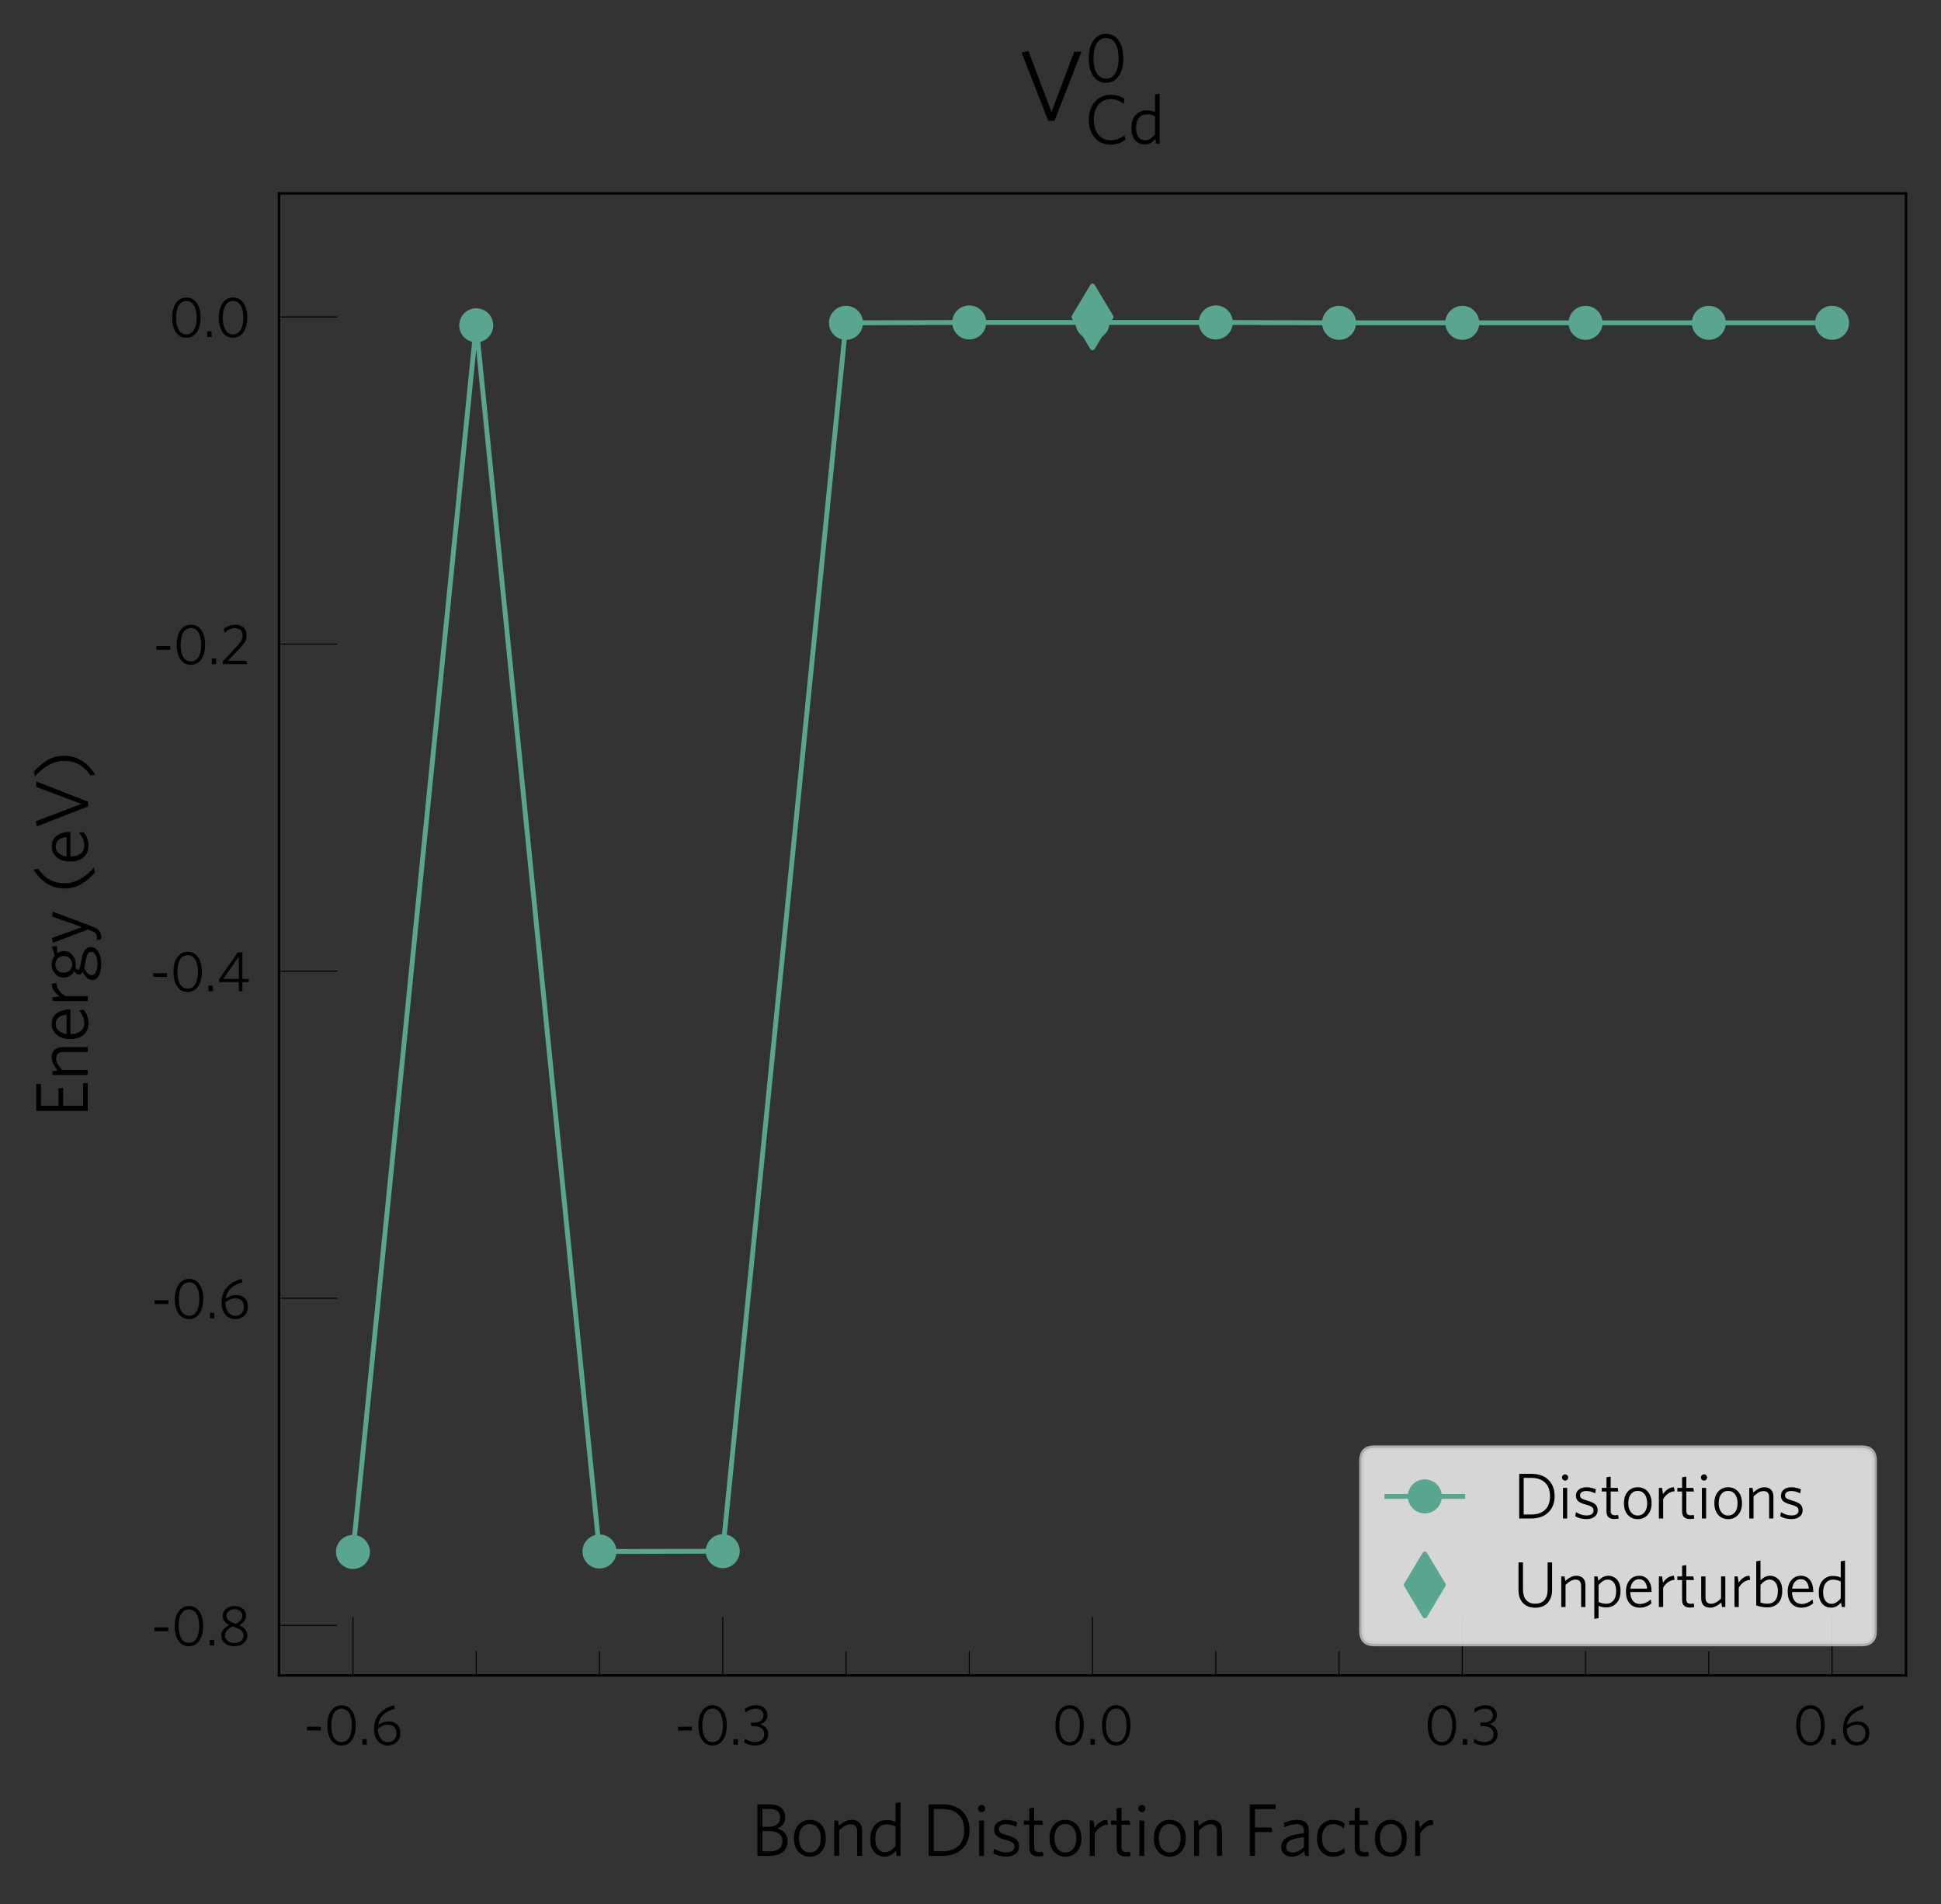<?xml version="1.0" encoding="utf-8" standalone="no"?>
<!DOCTYPE svg PUBLIC "-//W3C//DTD SVG 1.1//EN"
  "http://www.w3.org/Graphics/SVG/1.1/DTD/svg11.dtd">
<svg xmlns:xlink="http://www.w3.org/1999/xlink" width="399.414pt" height="391.795pt" viewBox="0 0 399.414 391.795" xmlns="http://www.w3.org/2000/svg" version="1.1">
 <rect x="0" y="0" width="399.414" height="391.795" fill="#333333" stroke="none"/>
 <defs>
  <style type="text/css">*{stroke-linejoin: round; stroke-linecap: butt}</style>
 </defs>
 <g id="figure_1">
  <g id="patch_1">
   <path d="M 0 391.795 
L 399.414 391.795 
L 399.414 0 
L 0 0 
L 0 391.795 
z
" style="fill: none"/>
  </g>
  <g id="axes_1">
   <g id="patch_2">
    <path d="M 57.414 344.72 
L 392.214 344.72 
L 392.214 39.8 
L 57.414 39.8 
L 57.414 344.72 
z
" style="fill: none"/>
   </g>
   <g id="matplotlib.axis_1">
    <g id="xtick_1">
     <g id="line2d_1">
      <defs>
       <path id="mbadac7ec87" d="M 0 0 
L 0 -12 
" style="stroke: #000000; stroke-width: 0.2"/>
      </defs>
      <g>
       <use xlink:href="#mbadac7ec87" x="72.632" y="344.72" style="stroke: #000000; stroke-width: 0.2"/>
      </g>
     </g>
     <g id="text_1">
      <!-- -0.6 -->
      <g transform="translate(62.472 358.977)scale(0.115 -0.115)">
       <defs>
        <path id="Whitney-Book-2d" d="M 1939 1600 
L 390 1600 
L 390 2022 
L 1939 2022 
L 1939 1600 
z
" transform="scale(0.016)"/>
        <path id="Whitney-Book-30" d="M 3132 3805 
Q 3558 3200 3558 2169 
Q 3558 1139 3129 528 
Q 2701 -83 1971 -83 
Q 1235 -83 809 521 
Q 384 1126 384 2156 
Q 384 3187 813 3798 
Q 1242 4410 1971 4410 
Q 2707 4410 3132 3805 
z
M 2822 796 
Q 3123 1299 3123 2163 
Q 3123 3027 2822 3529 
Q 2522 4032 1971 4032 
Q 1421 4032 1120 3529 
Q 819 3027 819 2163 
Q 819 1299 1120 796 
Q 1421 294 1971 294 
Q 2522 294 2822 796 
z
" transform="scale(0.016)"/>
        <path id="Whitney-Book-2e" d="M 947 0 
L 454 0 
L 454 627 
L 947 627 
L 947 0 
z
" transform="scale(0.016)"/>
        <path id="Whitney-Book-36" d="M 2701 4026 
Q 1050 3571 838 2214 
Q 1402 2605 2010 2605 
Q 2611 2605 2969 2256 
Q 3328 1907 3328 1312 
Q 3328 691 2928 304 
Q 2528 -83 1914 -83 
Q 1242 -83 816 413 
Q 390 909 390 1754 
Q 390 3789 2643 4416 
L 2701 4026 
z
M 1939 2234 
Q 1363 2234 813 1798 
L 813 1773 
Q 813 1114 1120 701 
Q 1427 288 1920 288 
Q 2362 288 2627 563 
Q 2893 838 2893 1293 
Q 2893 1722 2649 1978 
Q 2406 2234 1939 2234 
z
" transform="scale(0.016)"/>
       </defs>
       <use xlink:href="#Whitney-Book-2d"/>
       <use xlink:href="#Whitney-Book-30" x="36.4"/>
       <use xlink:href="#Whitney-Book-2e" x="98"/>
       <use xlink:href="#Whitney-Book-36" x="119.9"/>
      </g>
     </g>
    </g>
    <g id="xtick_2">
     <g id="line2d_2">
      <g>
       <use xlink:href="#mbadac7ec87" x="148.723" y="344.72" style="stroke: #000000; stroke-width: 0.2"/>
      </g>
     </g>
     <g id="text_2">
      <!-- -0.3 -->
      <g transform="translate(138.821 358.977)scale(0.115 -0.115)">
       <defs>
        <path id="Whitney-Book-33" d="M 2970 1171 
Q 2970 621 2560 269 
Q 2150 -83 1498 -83 
Q 813 -83 288 256 
L 358 678 
Q 909 301 1523 301 
Q 1984 301 2256 534 
Q 2528 768 2528 1165 
Q 2528 1600 2217 1843 
Q 1907 2086 1274 2086 
L 1082 2086 
L 1024 2470 
L 1318 2470 
Q 1869 2470 2157 2691 
Q 2445 2912 2445 3296 
Q 2445 3622 2221 3824 
Q 1997 4026 1574 4026 
Q 960 4026 416 3610 
L 358 4013 
Q 915 4410 1594 4410 
Q 2221 4410 2553 4099 
Q 2886 3789 2886 3315 
Q 2886 2560 2061 2291 
Q 2970 2029 2970 1171 
z
" transform="scale(0.016)"/>
       </defs>
       <use xlink:href="#Whitney-Book-2d"/>
       <use xlink:href="#Whitney-Book-30" x="36.4"/>
       <use xlink:href="#Whitney-Book-2e" x="98"/>
       <use xlink:href="#Whitney-Book-33" x="119.9"/>
      </g>
     </g>
    </g>
    <g id="xtick_3">
     <g id="line2d_3">
      <g>
       <use xlink:href="#mbadac7ec87" x="224.814" y="344.72" style="stroke: #000000; stroke-width: 0.2"/>
      </g>
     </g>
     <g id="text_3">
      <!-- 0.0 -->
      <g transform="translate(216.471 358.977)scale(0.115 -0.115)">
       <use xlink:href="#Whitney-Book-30"/>
       <use xlink:href="#Whitney-Book-2e" x="61.6"/>
       <use xlink:href="#Whitney-Book-30" x="83.5"/>
      </g>
     </g>
    </g>
    <g id="xtick_4">
     <g id="line2d_4">
      <g>
       <use xlink:href="#mbadac7ec87" x="300.905" y="344.72" style="stroke: #000000; stroke-width: 0.2"/>
      </g>
     </g>
     <g id="text_4">
      <!-- 0.3 -->
      <g transform="translate(293.096 358.977)scale(0.115 -0.115)">
       <use xlink:href="#Whitney-Book-30"/>
       <use xlink:href="#Whitney-Book-2e" x="61.6"/>
       <use xlink:href="#Whitney-Book-33" x="83.5"/>
      </g>
     </g>
    </g>
    <g id="xtick_5">
     <g id="line2d_5">
      <g>
       <use xlink:href="#mbadac7ec87" x="376.996" y="344.72" style="stroke: #000000; stroke-width: 0.2"/>
      </g>
     </g>
     <g id="text_5">
      <!-- 0.6 -->
      <g transform="translate(368.929 358.977)scale(0.115 -0.115)">
       <use xlink:href="#Whitney-Book-30"/>
       <use xlink:href="#Whitney-Book-2e" x="61.6"/>
       <use xlink:href="#Whitney-Book-36" x="83.5"/>
      </g>
     </g>
    </g>
    <g id="xtick_6">
     <g id="line2d_6">
      <defs>
       <path id="maeb8f70bfb" d="M 0 0 
L 0 -5 
" style="stroke: #000000; stroke-width: 0.2"/>
      </defs>
      <g>
       <use xlink:href="#maeb8f70bfb" x="97.996" y="344.72" style="stroke: #000000; stroke-width: 0.2"/>
      </g>
     </g>
    </g>
    <g id="xtick_7">
     <g id="line2d_7">
      <g>
       <use xlink:href="#maeb8f70bfb" x="123.359" y="344.72" style="stroke: #000000; stroke-width: 0.2"/>
      </g>
     </g>
    </g>
    <g id="xtick_8">
     <g id="line2d_8">
      <g>
       <use xlink:href="#maeb8f70bfb" x="174.087" y="344.72" style="stroke: #000000; stroke-width: 0.2"/>
      </g>
     </g>
    </g>
    <g id="xtick_9">
     <g id="line2d_9">
      <g>
       <use xlink:href="#maeb8f70bfb" x="199.45" y="344.72" style="stroke: #000000; stroke-width: 0.2"/>
      </g>
     </g>
    </g>
    <g id="xtick_10">
     <g id="line2d_10">
      <g>
       <use xlink:href="#maeb8f70bfb" x="250.177" y="344.72" style="stroke: #000000; stroke-width: 0.2"/>
      </g>
     </g>
    </g>
    <g id="xtick_11">
     <g id="line2d_11">
      <g>
       <use xlink:href="#maeb8f70bfb" x="275.541" y="344.72" style="stroke: #000000; stroke-width: 0.2"/>
      </g>
     </g>
    </g>
    <g id="xtick_12">
     <g id="line2d_12">
      <g>
       <use xlink:href="#maeb8f70bfb" x="326.268" y="344.72" style="stroke: #000000; stroke-width: 0.2"/>
      </g>
     </g>
    </g>
    <g id="xtick_13">
     <g id="line2d_13">
      <g>
       <use xlink:href="#maeb8f70bfb" x="351.632" y="344.72" style="stroke: #000000; stroke-width: 0.2"/>
      </g>
     </g>
    </g>
    <g id="text_6">
     <!-- Bond Distortion Factor -->
     <g transform="translate(154.435 381.85)scale(0.15 -0.15)">
      <defs>
       <path id="Whitney-Book-42" d="M 3174 1274 
Q 3174 653 2755 326 
Q 2336 0 1606 0 
L 589 0 
L 589 4416 
L 1613 4416 
Q 2278 4416 2627 4118 
Q 2976 3821 2976 3315 
Q 2976 2624 2304 2349 
Q 3174 2106 3174 1274 
z
M 2541 3296 
Q 2541 3648 2304 3840 
Q 2067 4032 1600 4032 
L 1024 4032 
L 1024 2496 
L 1587 2496 
Q 2042 2496 2291 2717 
Q 2541 2938 2541 3296 
z
M 2739 1248 
Q 2739 1690 2444 1910 
Q 2150 2131 1619 2131 
L 1024 2131 
L 1024 384 
L 1645 384 
Q 2150 384 2444 611 
Q 2739 838 2739 1248 
z
" transform="scale(0.016)"/>
       <path id="Whitney-Book-6f" d="M 3040 1510 
Q 3040 781 2653 358 
Q 2266 -64 1664 -64 
Q 1069 -64 688 358 
Q 307 781 307 1510 
Q 307 2246 691 2668 
Q 1075 3091 1664 3091 
Q 2272 3091 2656 2668 
Q 3040 2246 3040 1510 
z
M 2605 1510 
Q 2605 2067 2349 2400 
Q 2093 2733 1664 2733 
Q 1242 2733 989 2406 
Q 736 2080 736 1510 
Q 736 960 992 627 
Q 1248 294 1664 294 
Q 2093 294 2349 620 
Q 2605 947 2605 1510 
z
" transform="scale(0.016)"/>
       <path id="Whitney-Book-6e" d="M 2880 0 
L 2458 0 
L 2458 2086 
Q 2458 2714 1894 2714 
Q 1453 2714 915 2189 
L 915 0 
L 493 0 
L 493 3027 
L 819 3027 
L 890 2579 
Q 1466 3091 1978 3091 
Q 2419 3091 2649 2848 
Q 2880 2605 2880 2163 
L 2880 0 
z
" transform="scale(0.016)"/>
       <path id="Whitney-Book-64" d="M 2906 0 
L 2586 0 
L 2509 442 
Q 2086 -64 1536 -64 
Q 1005 -64 659 317 
Q 314 698 314 1427 
Q 314 2221 710 2646 
Q 1107 3072 1696 3072 
Q 2144 3072 2483 2918 
L 2483 4518 
L 2906 4595 
L 2906 0 
z
M 2483 858 
L 2483 2528 
Q 2131 2707 1709 2707 
Q 1280 2707 1011 2384 
Q 742 2061 742 1446 
Q 742 909 972 611 
Q 1203 314 1574 314 
Q 2035 314 2483 858 
z
" transform="scale(0.016)"/>
       <path id="Whitney-Book-20" transform="scale(0.016)"/>
       <path id="Whitney-Book-44" d="M 4090 2214 
Q 4090 1197 3462 598 
Q 2835 0 1773 0 
L 589 0 
L 589 4416 
L 1792 4416 
Q 2880 4416 3485 3817 
Q 4090 3219 4090 2214 
z
M 3635 2208 
Q 3635 3085 3139 3552 
Q 2643 4019 1798 4019 
L 1030 4019 
L 1030 397 
L 1798 397 
Q 2656 397 3145 857 
Q 3635 1318 3635 2208 
z
" transform="scale(0.016)"/>
       <path id="Whitney-Book-69" d="M 960 4275 
Q 1050 4186 1050 4058 
Q 1050 3930 960 3840 
Q 870 3750 748 3750 
Q 627 3750 534 3840 
Q 442 3930 442 4058 
Q 442 4186 534 4275 
Q 627 4365 748 4365 
Q 870 4365 960 4275 
z
M 954 0 
L 538 0 
L 538 3027 
L 954 3027 
L 954 0 
z
" transform="scale(0.016)"/>
       <path id="Whitney-Book-73" d="M 2502 819 
Q 2502 410 2201 176 
Q 1901 -58 1376 -58 
Q 781 -58 288 218 
L 358 627 
Q 870 301 1414 301 
Q 1734 301 1916 429 
Q 2099 557 2099 787 
Q 2099 1011 1936 1136 
Q 1773 1261 1318 1382 
Q 800 1517 579 1712 
Q 358 1907 358 2272 
Q 358 2630 640 2860 
Q 922 3091 1389 3091 
Q 1875 3091 2330 2886 
L 2259 2483 
Q 1818 2720 1376 2720 
Q 1075 2720 918 2601 
Q 762 2483 762 2291 
Q 762 2106 909 1994 
Q 1056 1882 1440 1779 
Q 2003 1626 2252 1418 
Q 2502 1210 2502 819 
z
" transform="scale(0.016)"/>
       <path id="Whitney-Book-74" d="M 1850 0 
Q 1670 -51 1427 -51 
Q 640 -51 640 691 
L 640 2669 
L 173 2669 
L 173 3027 
L 640 3027 
L 640 4077 
L 1056 4147 
L 1056 3027 
L 1754 3027 
L 1811 2669 
L 1056 2669 
L 1056 762 
Q 1056 531 1158 425 
Q 1261 320 1504 320 
Q 1613 320 1786 352 
L 1850 0 
z
" transform="scale(0.016)"/>
       <path id="Whitney-Book-72" d="M 2048 2694 
Q 1690 2669 1382 2445 
Q 1075 2221 915 1901 
L 915 0 
L 493 0 
L 493 3027 
L 806 3027 
L 902 2406 
Q 1344 3072 1978 3091 
L 2048 2694 
z
" transform="scale(0.016)"/>
       <path id="Whitney-Book-46" d="M 2803 4013 
L 1030 4013 
L 1030 2438 
L 2451 2438 
L 2515 2042 
L 1030 2042 
L 1030 0 
L 589 0 
L 589 4416 
L 2803 4416 
L 2803 4013 
z
" transform="scale(0.016)"/>
       <path id="Whitney-Book-61" d="M 2662 0 
L 2342 0 
L 2272 403 
Q 1773 -64 1203 -64 
Q 800 -64 550 153 
Q 301 371 301 762 
Q 301 1293 758 1565 
Q 1216 1837 2246 1939 
L 2246 2138 
Q 2246 2720 1619 2720 
Q 1133 2720 576 2451 
L 518 2829 
Q 1120 3091 1645 3091 
Q 2662 3091 2662 2157 
L 2662 0 
z
M 2246 749 
L 2246 1606 
Q 1670 1549 1324 1430 
Q 979 1312 851 1158 
Q 723 1005 723 787 
Q 723 550 870 422 
Q 1018 294 1267 294 
Q 1760 294 2246 749 
z
" transform="scale(0.016)"/>
       <path id="Whitney-Book-63" d="M 2701 275 
Q 2259 -64 1677 -64 
Q 1082 -64 694 358 
Q 307 781 307 1510 
Q 307 2253 700 2672 
Q 1094 3091 1702 3091 
Q 2253 3091 2675 2784 
L 2605 2362 
Q 2170 2726 1690 2726 
Q 1267 2726 1001 2406 
Q 736 2086 736 1517 
Q 736 954 1008 630 
Q 1280 307 1715 307 
Q 2221 307 2643 666 
L 2701 275 
z
" transform="scale(0.016)"/>
      </defs>
      <use xlink:href="#Whitney-Book-42"/>
      <use xlink:href="#Whitney-Book-6f" x="54.7"/>
      <use xlink:href="#Whitney-Book-6e" x="107"/>
      <use xlink:href="#Whitney-Book-64" x="159.3"/>
      <use xlink:href="#Whitney-Book-20" x="212.4"/>
      <use xlink:href="#Whitney-Book-44" x="235"/>
      <use xlink:href="#Whitney-Book-69" x="305.1"/>
      <use xlink:href="#Whitney-Book-73" x="328.5"/>
      <use xlink:href="#Whitney-Book-74" x="372.3"/>
      <use xlink:href="#Whitney-Book-6f" x="405.3"/>
      <use xlink:href="#Whitney-Book-72" x="457.6"/>
      <use xlink:href="#Whitney-Book-74" x="492"/>
      <use xlink:href="#Whitney-Book-69" x="525"/>
      <use xlink:href="#Whitney-Book-6f" x="548.4"/>
      <use xlink:href="#Whitney-Book-6e" x="600.7"/>
      <use xlink:href="#Whitney-Book-20" x="653"/>
      <use xlink:href="#Whitney-Book-46" x="675.6"/>
      <use xlink:href="#Whitney-Book-61" x="723.3"/>
      <use xlink:href="#Whitney-Book-63" x="772.2"/>
      <use xlink:href="#Whitney-Book-74" x="818.7"/>
      <use xlink:href="#Whitney-Book-6f" x="851.7"/>
      <use xlink:href="#Whitney-Book-72" x="904"/>
     </g>
    </g>
   </g>
   <g id="matplotlib.axis_2">
    <g id="ytick_1">
     <g id="line2d_14">
      <defs>
       <path id="ma21fc5cefe" d="M 0 0 
L 12 0 
" style="stroke: #000000; stroke-width: 0.2"/>
      </defs>
      <g>
       <use xlink:href="#ma21fc5cefe" x="57.414" y="334.425" style="stroke: #000000; stroke-width: 0.2"/>
      </g>
     </g>
     <g id="text_7">
      <!-- -0.8 -->
      <g transform="translate(31.059 338.554)scale(0.115 -0.115)">
       <defs>
        <path id="Whitney-Book-38" d="M 365 1088 
Q 365 1824 1286 2285 
Q 531 2624 531 3328 
Q 531 3789 905 4099 
Q 1280 4410 1856 4410 
Q 2438 4410 2793 4106 
Q 3149 3802 3149 3341 
Q 3149 2694 2374 2266 
Q 2822 2074 3056 1795 
Q 3290 1517 3290 1101 
Q 3290 595 2877 256 
Q 2464 -83 1830 -83 
Q 1165 -83 765 253 
Q 365 589 365 1088 
z
M 787 1114 
Q 787 742 1081 508 
Q 1376 275 1843 275 
Q 2278 275 2572 512 
Q 2867 749 2867 1107 
Q 2867 1466 2611 1683 
Q 2355 1901 1670 2131 
Q 1261 1965 1024 1699 
Q 787 1434 787 1114 
z
M 954 3334 
Q 954 3014 1181 2812 
Q 1408 2611 1997 2413 
Q 2726 2771 2726 3322 
Q 2726 3642 2483 3850 
Q 2240 4058 1843 4058 
Q 1434 4058 1194 3843 
Q 954 3629 954 3334 
z
" transform="scale(0.016)"/>
       </defs>
       <use xlink:href="#Whitney-Book-2d"/>
       <use xlink:href="#Whitney-Book-30" x="36.4"/>
       <use xlink:href="#Whitney-Book-2e" x="98"/>
       <use xlink:href="#Whitney-Book-38" x="119.9"/>
      </g>
     </g>
    </g>
    <g id="ytick_2">
     <g id="line2d_15">
      <g>
       <use xlink:href="#ma21fc5cefe" x="57.414" y="267.121" style="stroke: #000000; stroke-width: 0.2"/>
      </g>
     </g>
     <g id="text_8">
      <!-- -0.6 -->
      <g transform="translate(31.093 271.25)scale(0.115 -0.115)">
       <use xlink:href="#Whitney-Book-2d"/>
       <use xlink:href="#Whitney-Book-30" x="36.4"/>
       <use xlink:href="#Whitney-Book-2e" x="98"/>
       <use xlink:href="#Whitney-Book-36" x="119.9"/>
      </g>
     </g>
    </g>
    <g id="ytick_3">
     <g id="line2d_16">
      <g>
       <use xlink:href="#ma21fc5cefe" x="57.414" y="199.818" style="stroke: #000000; stroke-width: 0.2"/>
      </g>
     </g>
     <g id="text_9">
      <!-- -0.4 -->
      <g transform="translate(30.805 203.946)scale(0.115 -0.115)">
       <defs>
        <path id="Whitney-Book-34" d="M 3584 1024 
L 2874 1024 
L 2874 0 
L 2477 0 
L 2477 1024 
L 262 1024 
L 262 1325 
L 2355 4346 
L 2874 4346 
L 2874 1376 
L 3584 1376 
L 3584 1024 
z
M 2477 1376 
L 2477 3878 
L 730 1376 
L 2477 1376 
z
" transform="scale(0.016)"/>
       </defs>
       <use xlink:href="#Whitney-Book-2d"/>
       <use xlink:href="#Whitney-Book-30" x="36.4"/>
       <use xlink:href="#Whitney-Book-2e" x="98"/>
       <use xlink:href="#Whitney-Book-34" x="119.9"/>
      </g>
     </g>
    </g>
    <g id="ytick_4">
     <g id="line2d_17">
      <g>
       <use xlink:href="#ma21fc5cefe" x="57.414" y="132.514" style="stroke: #000000; stroke-width: 0.2"/>
      </g>
     </g>
     <g id="text_10">
      <!-- -0.2 -->
      <g transform="translate(31.472 136.642)scale(0.115 -0.115)">
       <defs>
        <path id="Whitney-Book-32" d="M 3046 0 
L 320 0 
L 320 314 
L 1914 2010 
Q 2259 2381 2396 2643 
Q 2534 2906 2534 3206 
Q 2534 3597 2307 3811 
Q 2080 4026 1677 4026 
Q 1094 4026 499 3507 
L 435 3930 
Q 1005 4410 1702 4410 
Q 2298 4410 2637 4090 
Q 2976 3770 2976 3232 
Q 2976 2842 2806 2522 
Q 2637 2202 2227 1773 
L 896 378 
L 2989 378 
L 3046 0 
z
" transform="scale(0.016)"/>
       </defs>
       <use xlink:href="#Whitney-Book-2d"/>
       <use xlink:href="#Whitney-Book-30" x="36.4"/>
       <use xlink:href="#Whitney-Book-2e" x="98"/>
       <use xlink:href="#Whitney-Book-32" x="119.9"/>
      </g>
     </g>
    </g>
    <g id="ytick_5">
     <g id="line2d_18">
      <g>
       <use xlink:href="#ma21fc5cefe" x="57.414" y="65.21" style="stroke: #000000; stroke-width: 0.2"/>
      </g>
     </g>
     <g id="text_11">
      <!-- 0.0 -->
      <g transform="translate(34.728 69.338)scale(0.115 -0.115)">
       <use xlink:href="#Whitney-Book-30"/>
       <use xlink:href="#Whitney-Book-2e" x="61.6"/>
       <use xlink:href="#Whitney-Book-30" x="83.5"/>
      </g>
     </g>
    </g>
    <g id="text_12">
     <!-- Energy (eV) -->
     <g transform="translate(18.061 229.97)rotate(-90)scale(0.15 -0.15)">
      <defs>
       <path id="Whitney-Book-45" d="M 2957 0 
L 589 0 
L 589 4416 
L 2893 4416 
L 2893 4013 
L 1030 4013 
L 1030 2509 
L 2502 2509 
L 2566 2112 
L 1030 2112 
L 1030 403 
L 2957 403 
L 2957 0 
z
" transform="scale(0.016)"/>
       <path id="Whitney-Book-65" d="M 2829 365 
Q 2323 -64 1670 -64 
Q 1056 -64 681 345 
Q 307 755 307 1517 
Q 307 2234 672 2662 
Q 1037 3091 1606 3091 
Q 2195 3091 2515 2662 
Q 2835 2234 2835 1574 
L 2835 1485 
L 730 1485 
Q 742 922 992 611 
Q 1242 301 1696 301 
Q 2240 301 2765 749 
L 2829 365 
z
M 1600 2752 
Q 1261 2752 1033 2509 
Q 806 2266 742 1818 
L 2400 1818 
Q 2368 2240 2163 2496 
Q 1958 2752 1600 2752 
z
" transform="scale(0.016)"/>
       <path id="Whitney-Book-67" d="M 2970 -243 
Q 2970 -666 2557 -909 
Q 2144 -1152 1529 -1152 
Q 915 -1152 531 -947 
Q 147 -742 147 -365 
Q 147 83 838 435 
Q 614 576 614 755 
Q 614 973 915 1158 
Q 659 1286 508 1520 
Q 358 1754 358 2061 
Q 358 2522 688 2806 
Q 1018 3091 1478 3091 
Q 1933 3091 2246 2835 
L 3002 3078 
L 3072 2662 
L 2464 2598 
Q 2624 2355 2624 2061 
Q 2624 1594 2291 1312 
Q 1958 1030 1491 1030 
Q 1344 1030 1222 1056 
Q 1030 947 1030 838 
Q 1030 749 1158 697 
Q 1286 646 1709 570 
L 1933 525 
Q 2464 429 2717 253 
Q 2970 77 2970 -243 
z
M 1542 224 
Q 1485 237 1408 249 
Q 1331 262 1276 275 
Q 1222 288 1171 301 
Q 563 19 563 -339 
Q 563 -570 832 -701 
Q 1101 -832 1555 -832 
Q 2010 -832 2288 -678 
Q 2566 -525 2566 -294 
Q 2566 -115 2403 -9 
Q 2240 96 1837 173 
L 1542 224 
z
M 2208 2061 
Q 2208 2368 2003 2573 
Q 1798 2778 1478 2778 
Q 1158 2778 966 2573 
Q 774 2368 774 2048 
Q 774 1747 969 1545 
Q 1165 1344 1491 1344 
Q 1818 1344 2013 1545 
Q 2208 1747 2208 2061 
z
" transform="scale(0.016)"/>
       <path id="Whitney-Book-79" d="M 2880 3027 
L 1594 -397 
Q 1440 -819 1229 -985 
Q 1018 -1152 685 -1152 
Q 634 -1152 499 -1133 
L 435 -755 
Q 576 -781 678 -781 
Q 877 -781 1001 -678 
Q 1126 -576 1216 -333 
L 1344 -19 
L 198 2989 
L 614 3066 
L 1549 493 
L 2438 3027 
L 2880 3027 
z
" transform="scale(0.016)"/>
       <path id="Whitney-Book-28" d="M 2234 -525 
L 1811 -614 
Q 1146 -26 797 598 
Q 448 1222 448 1990 
Q 448 3616 2067 4653 
L 2138 4256 
Q 1504 3808 1200 3257 
Q 896 2707 896 1978 
Q 896 666 2234 -525 
z
" transform="scale(0.016)"/>
       <path id="Whitney-Book-56" d="M 4102 4416 
L 2368 -26 
L 1965 -26 
L 250 4365 
L 691 4461 
L 2176 544 
L 3635 4416 
L 4102 4416 
z
" transform="scale(0.016)"/>
       <path id="Whitney-Book-29" d="M 269 4538 
L 691 4627 
Q 1357 4038 1705 3414 
Q 2054 2790 2054 2022 
Q 2054 390 435 -640 
L 365 -243 
Q 1005 205 1309 752 
Q 1613 1299 1613 2035 
Q 1613 3354 269 4538 
z
" transform="scale(0.016)"/>
      </defs>
      <use xlink:href="#Whitney-Book-45"/>
      <use xlink:href="#Whitney-Book-6e" x="50.7"/>
      <use xlink:href="#Whitney-Book-65" x="103"/>
      <use xlink:href="#Whitney-Book-72" x="152.1"/>
      <use xlink:href="#Whitney-Book-67" x="186.5"/>
      <use xlink:href="#Whitney-Book-79" x="236.7"/>
      <use xlink:href="#Whitney-Book-20" x="284.7"/>
      <use xlink:href="#Whitney-Book-28" x="307.3"/>
      <use xlink:href="#Whitney-Book-65" x="346.5"/>
      <use xlink:href="#Whitney-Book-56" x="395.6"/>
      <use xlink:href="#Whitney-Book-29" x="463.6"/>
     </g>
    </g>
   </g>
   <g id="line2d_19">
    <path d="M 72.632 319.31 
L 97.996 66.932 
L 123.359 319.217 
L 148.723 319.157 
L 174.087 66.423 
L 199.45 66.344 
L 224.814 66.351 
L 250.177 66.344 
L 275.541 66.423 
L 300.905 66.423 
L 326.268 66.423 
L 351.632 66.423 
L 376.996 66.423 
" clip-path="url(#p12f15525e7)" style="fill: none; stroke: #59a590; stroke-linecap: square"/>
    <defs>
     <path id="mc1b14acc48" d="M 0 3 
C 0.796 3 1.559 2.684 2.121 2.121 
C 2.684 1.559 3 0.796 3 0 
C 3 -0.796 2.684 -1.559 2.121 -2.121 
C 1.559 -2.684 0.796 -3 0 -3 
C -0.796 -3 -1.559 -2.684 -2.121 -2.121 
C -2.684 -1.559 -3 -0.796 -3 0 
C -3 0.796 -2.684 1.559 -2.121 2.121 
C -1.559 2.684 -0.796 3 0 3 
z
" style="stroke: #59a590"/>
    </defs>
    <g clip-path="url(#p12f15525e7)">
     <use xlink:href="#mc1b14acc48" x="72.632" y="319.31" style="fill: #59a590; stroke: #59a590"/>
     <use xlink:href="#mc1b14acc48" x="97.996" y="66.932" style="fill: #59a590; stroke: #59a590"/>
     <use xlink:href="#mc1b14acc48" x="123.359" y="319.217" style="fill: #59a590; stroke: #59a590"/>
     <use xlink:href="#mc1b14acc48" x="148.723" y="319.157" style="fill: #59a590; stroke: #59a590"/>
     <use xlink:href="#mc1b14acc48" x="174.087" y="66.423" style="fill: #59a590; stroke: #59a590"/>
     <use xlink:href="#mc1b14acc48" x="199.45" y="66.344" style="fill: #59a590; stroke: #59a590"/>
     <use xlink:href="#mc1b14acc48" x="224.814" y="66.351" style="fill: #59a590; stroke: #59a590"/>
     <use xlink:href="#mc1b14acc48" x="250.177" y="66.344" style="fill: #59a590; stroke: #59a590"/>
     <use xlink:href="#mc1b14acc48" x="275.541" y="66.423" style="fill: #59a590; stroke: #59a590"/>
     <use xlink:href="#mc1b14acc48" x="300.905" y="66.423" style="fill: #59a590; stroke: #59a590"/>
     <use xlink:href="#mc1b14acc48" x="326.268" y="66.423" style="fill: #59a590; stroke: #59a590"/>
     <use xlink:href="#mc1b14acc48" x="351.632" y="66.423" style="fill: #59a590; stroke: #59a590"/>
     <use xlink:href="#mc1b14acc48" x="376.996" y="66.423" style="fill: #59a590; stroke: #59a590"/>
    </g>
   </g>
   <g id="line2d_20">
    <defs>
     <path id="mc3c1f536e4" d="M -0 6.364 
L 3.818 0 
L 0 -6.364 
L -3.818 -0 
z
" style="stroke: #59a590; stroke-linejoin: miter"/>
    </defs>
    <g clip-path="url(#p12f15525e7)">
     <use xlink:href="#mc3c1f536e4" x="224.814" y="65.21" style="fill: #59a590; stroke: #59a590; stroke-linejoin: miter"/>
    </g>
   </g>
   <g id="patch_3">
    <path d="M 57.414 344.72 
L 57.414 39.8 
" style="fill: none; stroke: #000000; stroke-width: 0.5; stroke-linejoin: miter; stroke-linecap: square"/>
   </g>
   <g id="patch_4">
    <path d="M 392.214 344.72 
L 392.214 39.8 
" style="fill: none; stroke: #000000; stroke-width: 0.5; stroke-linejoin: miter; stroke-linecap: square"/>
   </g>
   <g id="patch_5">
    <path d="M 57.414 344.72 
L 392.214 344.72 
" style="fill: none; stroke: #000000; stroke-width: 0.5; stroke-linejoin: miter; stroke-linecap: square"/>
   </g>
   <g id="patch_6">
    <path d="M 57.414 39.8 
L 392.214 39.8 
" style="fill: none; stroke: #000000; stroke-width: 0.5; stroke-linejoin: miter; stroke-linecap: square"/>
   </g>
   <g id="text_13">
    <!-- V$_{Cd}^{0}$ -->
    <g transform="translate(209.414 24.8)scale(0.2 -0.2)">
     <defs>
      <path id="Whitney-Book-43" d="M 3738 358 
Q 3149 -83 2394 -83 
Q 1498 -83 944 547 
Q 390 1178 390 2202 
Q 390 3219 953 3859 
Q 1517 4499 2426 4499 
Q 3123 4499 3667 4122 
L 3597 3674 
Q 3021 4102 2419 4102 
Q 1696 4102 1270 3584 
Q 845 3066 845 2214 
Q 845 1357 1270 838 
Q 1696 320 2413 320 
Q 3072 320 3674 781 
L 3738 358 
z
" transform="scale(0.016)"/>
     </defs>
     <use xlink:href="#Whitney-Book-56" transform="translate(0 0.147)"/>
     <use xlink:href="#Whitney-Book-30" transform="translate(68.842 39.766)scale(0.7)"/>
     <use xlink:href="#Whitney-Book-43" transform="translate(68.842 -23.9)scale(0.7)"/>
     <use xlink:href="#Whitney-Book-64" transform="translate(113.502 -23.9)scale(0.7)"/>
    </g>
   </g>
   <g id="legend_1">
    <g id="patch_7">
     <path d="M 282.796 338.22 
L 383.114 338.22 
Q 385.714 338.22 385.714 335.62 
L 385.714 300.496 
Q 385.714 297.896 383.114 297.896 
L 282.796 297.896 
Q 280.196 297.896 280.196 300.496 
L 280.196 335.62 
Q 280.196 338.22 282.796 338.22 
z
" style="fill: #ffffff; opacity: 0.8; stroke: #cccccc; stroke-linejoin: miter"/>
    </g>
    <g id="line2d_21">
     <path d="M 285.396 307.879 
L 293.196 307.879 
L 300.996 307.879 
" style="fill: none; stroke: #59a590; stroke-linecap: square"/>
     <g>
      <use xlink:href="#mc1b14acc48" x="293.196" y="307.879" style="fill: #59a590; stroke: #59a590"/>
     </g>
    </g>
    <g id="text_14">
     <!-- Distortions -->
     <g transform="translate(311.396 312.429)scale(0.13 -0.13)">
      <use xlink:href="#Whitney-Book-44"/>
      <use xlink:href="#Whitney-Book-69" x="70.1"/>
      <use xlink:href="#Whitney-Book-73" x="93.5"/>
      <use xlink:href="#Whitney-Book-74" x="137.3"/>
      <use xlink:href="#Whitney-Book-6f" x="170.3"/>
      <use xlink:href="#Whitney-Book-72" x="222.6"/>
      <use xlink:href="#Whitney-Book-74" x="257"/>
      <use xlink:href="#Whitney-Book-69" x="290"/>
      <use xlink:href="#Whitney-Book-6f" x="313.4"/>
      <use xlink:href="#Whitney-Book-6e" x="365.7"/>
      <use xlink:href="#Whitney-Book-73" x="418"/>
     </g>
    </g>
    <g id="line2d_22">
     <g>
      <use xlink:href="#mc3c1f536e4" x="293.196" y="326.091" style="fill: #59a590; stroke: #59a590; stroke-linejoin: miter"/>
     </g>
    </g>
    <g id="text_15">
     <!-- Unperturbed -->
     <g transform="translate(311.396 330.641)scale(0.13 -0.13)">
      <defs>
       <path id="Whitney-Book-55" d="M 3840 1683 
Q 3840 877 3392 403 
Q 2944 -70 2170 -70 
Q 1402 -70 960 400 
Q 518 870 518 1651 
L 518 4416 
L 960 4416 
L 960 1709 
Q 960 1075 1270 700 
Q 1581 326 2176 326 
Q 2765 326 3081 688 
Q 3398 1050 3398 1683 
L 3398 4416 
L 3840 4416 
L 3840 1683 
z
" transform="scale(0.016)"/>
       <path id="Whitney-Book-70" d="M 3085 1600 
Q 3085 813 2688 387 
Q 2291 -38 1702 -38 
Q 1274 -38 915 109 
L 915 -1101 
L 493 -1171 
L 493 3027 
L 819 3027 
L 890 2592 
Q 1331 3091 1869 3091 
Q 2394 3091 2739 2707 
Q 3085 2323 3085 1600 
z
M 2656 1581 
Q 2656 2118 2425 2416 
Q 2195 2714 1824 2714 
Q 1363 2714 915 2170 
L 915 499 
Q 1286 320 1690 320 
Q 2118 320 2387 646 
Q 2656 973 2656 1581 
z
" transform="scale(0.016)"/>
       <path id="Whitney-Book-75" d="M 2854 0 
L 2528 0 
L 2458 448 
Q 1882 -64 1370 -64 
Q 922 -64 694 179 
Q 467 422 467 864 
L 467 3027 
L 890 3027 
L 890 941 
Q 890 320 1453 320 
Q 1901 320 2432 838 
L 2432 3027 
L 2854 3027 
L 2854 0 
z
" transform="scale(0.016)"/>
       <path id="Whitney-Book-62" d="M 3066 1600 
Q 3066 800 2659 381 
Q 2253 -38 1594 -38 
Q 1075 -38 493 160 
L 493 4518 
L 915 4595 
L 915 2630 
Q 1338 3091 1850 3091 
Q 2374 3091 2720 2707 
Q 3066 2323 3066 1600 
z
M 2637 1581 
Q 2637 2118 2406 2416 
Q 2176 2714 1805 2714 
Q 1363 2714 915 2189 
L 915 448 
Q 1216 326 1613 326 
Q 2086 326 2361 640 
Q 2637 954 2637 1581 
z
" transform="scale(0.016)"/>
      </defs>
      <use xlink:href="#Whitney-Book-55"/>
      <use xlink:href="#Whitney-Book-6e" x="68.1"/>
      <use xlink:href="#Whitney-Book-70" x="120.4"/>
      <use xlink:href="#Whitney-Book-65" x="173.5"/>
      <use xlink:href="#Whitney-Book-72" x="222.6"/>
      <use xlink:href="#Whitney-Book-74" x="257"/>
      <use xlink:href="#Whitney-Book-75" x="290"/>
      <use xlink:href="#Whitney-Book-72" x="342.3"/>
      <use xlink:href="#Whitney-Book-62" x="376.7"/>
      <use xlink:href="#Whitney-Book-65" x="429.5"/>
      <use xlink:href="#Whitney-Book-64" x="478.6"/>
     </g>
    </g>
   </g>
  </g>
 </g>
 <defs>
  <clipPath id="p12f15525e7">
   <rect x="57.414" y="39.8" width="334.8" height="304.92"/>
  </clipPath>
 </defs>
</svg>
